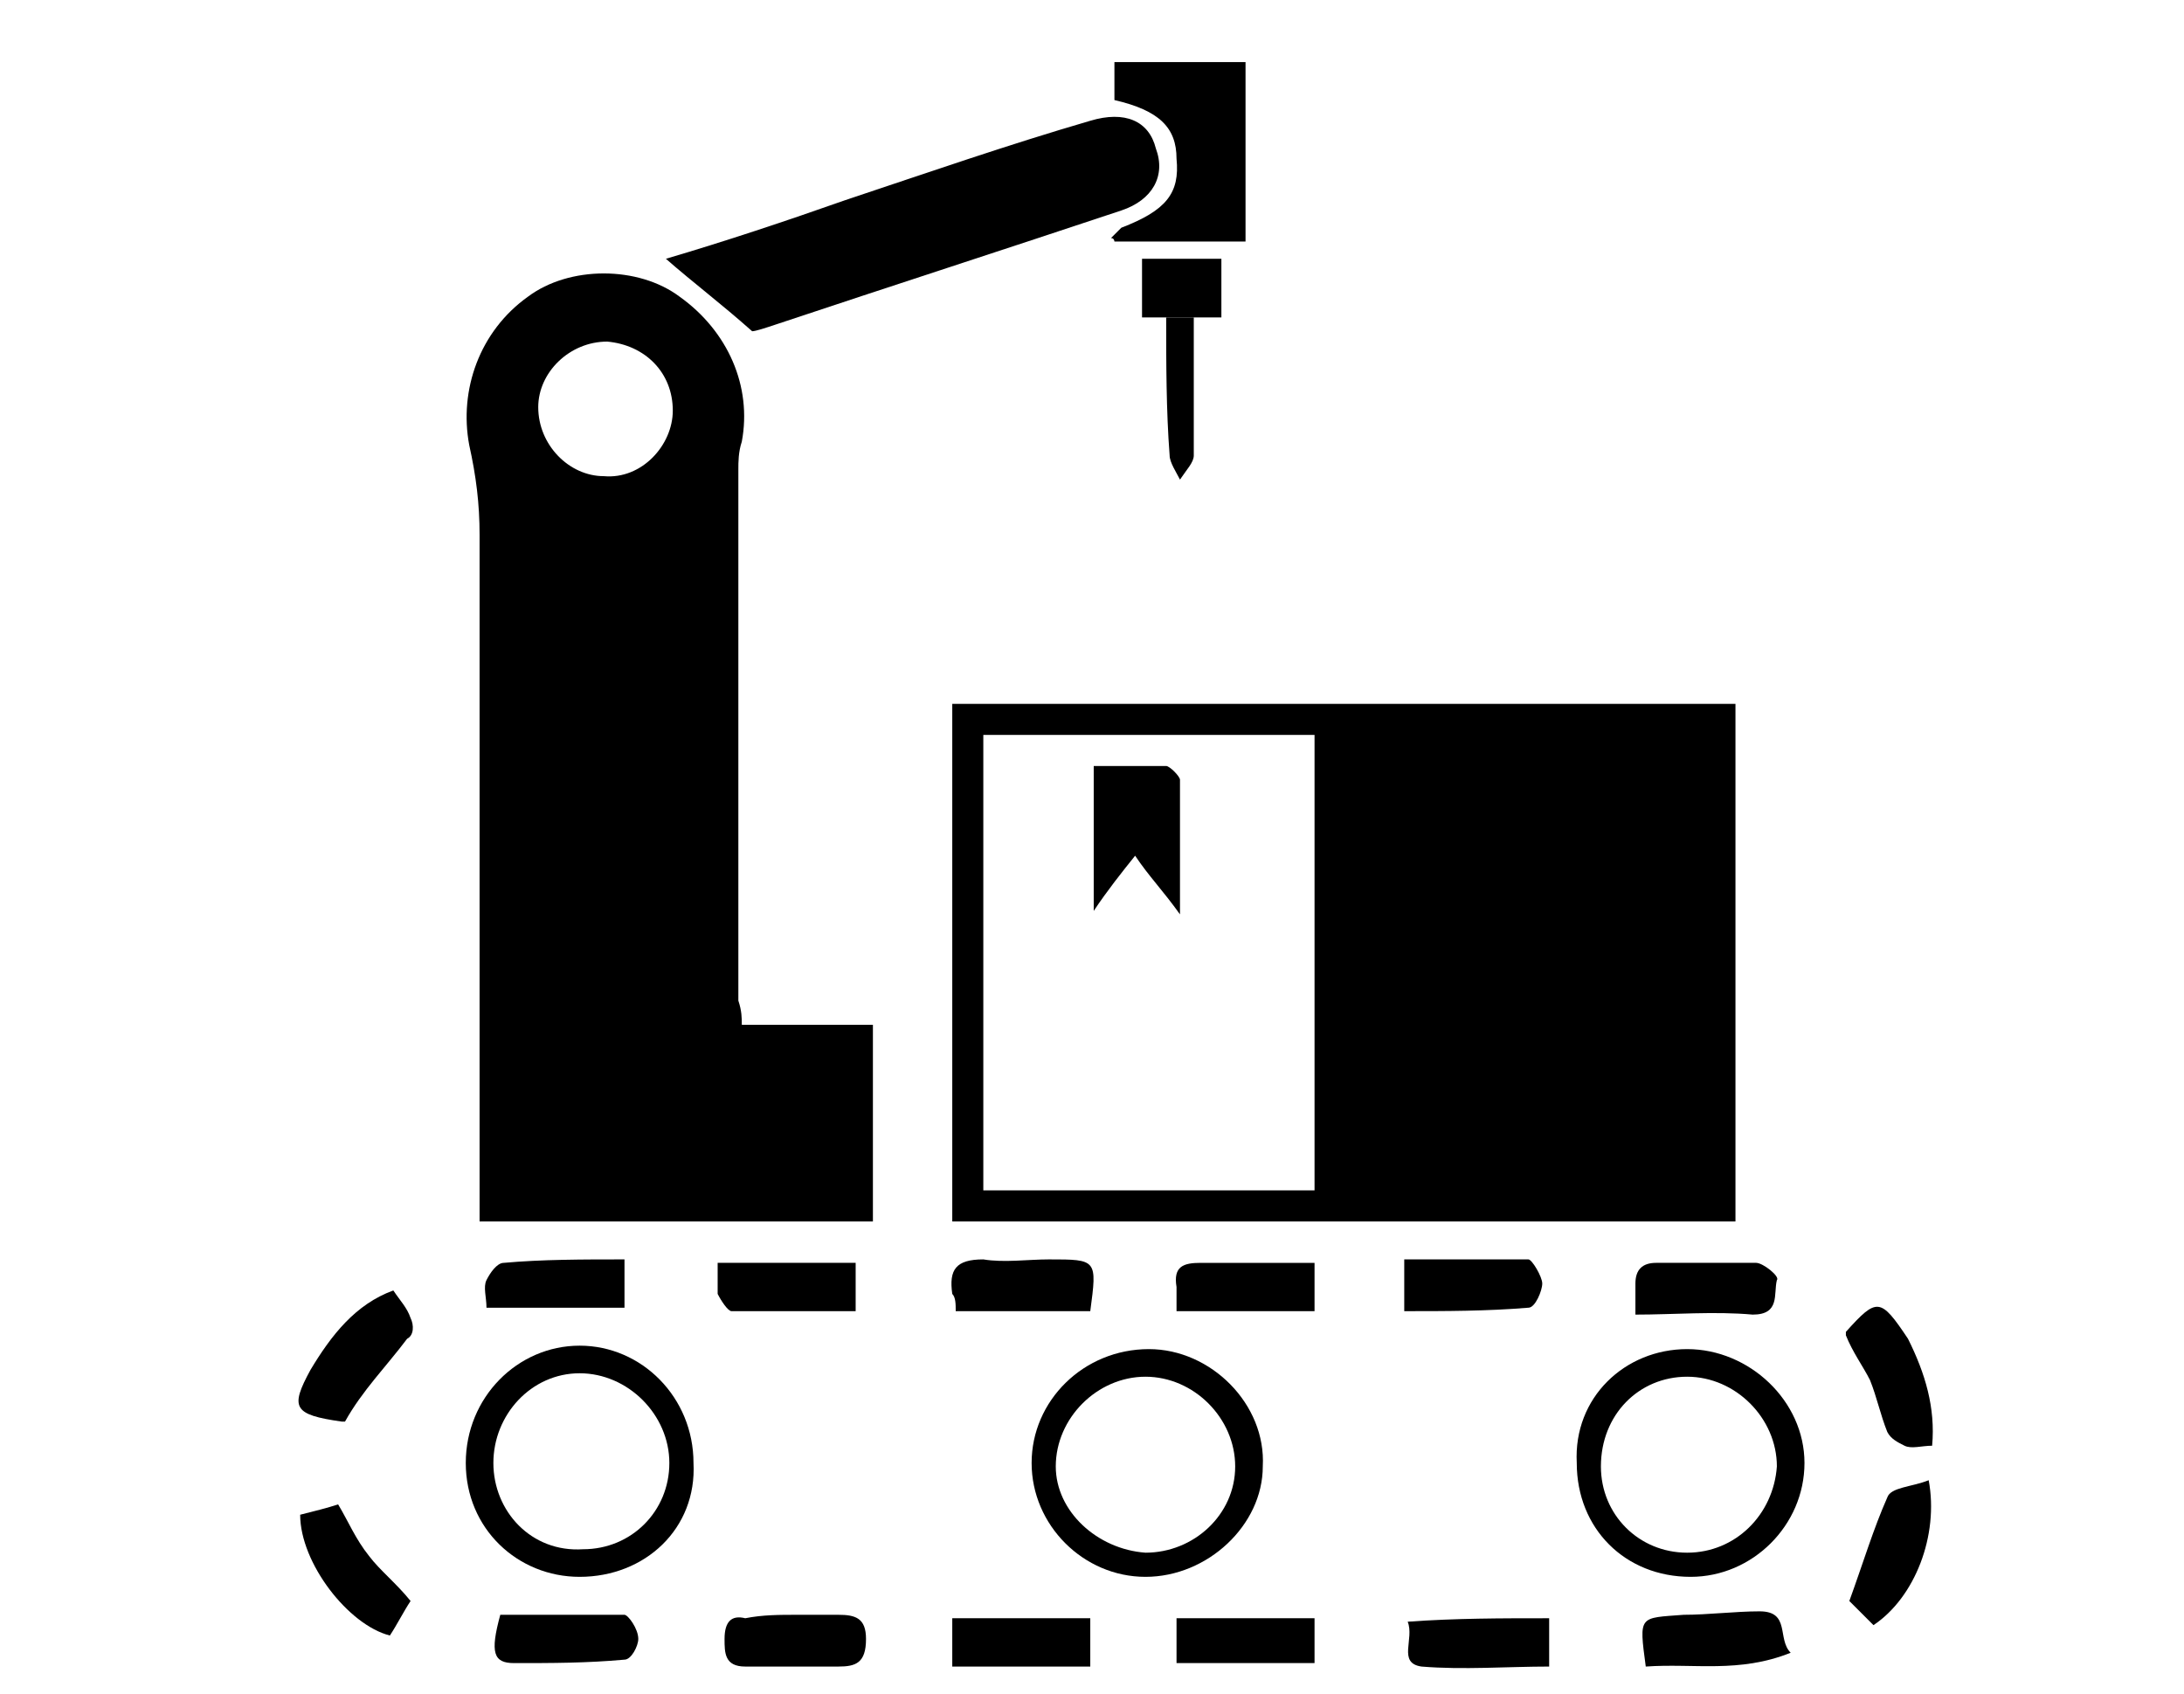 <?xml version="1.0" encoding="utf-8"?>
<!-- Generator: Adobe Illustrator 22.1.0, SVG Export Plug-In . SVG Version: 6.00 Build 0)  -->
<svg version="1.1" id="Layer_1" xmlns="http://www.w3.org/2000/svg" xmlns:xlink="http://www.w3.org/1999/xlink" x="0px" y="0px"
	 viewBox="0 0 63.3 49.1" style="enable-background:new 0 0 63.3 49.1;" xml:space="preserve">
<path d="M50.3,20.4c0,5,0,10,0,15c-7.6,0-15.1,0-22.7,0c0-5,0-10,0-15C35.1,20.4,42.7,20.4,50.3,20.4z M28.5,34.5c3.2,0,6.4,0,9.6,0
	c0-4.4,0-8.8,0-13.2c-3.2,0-6.4,0-9.6,0C28.5,25.8,28.5,30.1,28.5,34.5z"/>
<path d="M21.5,29.7c1.3,0,2.5,0,3.8,0c0,1.9,0,3.8,0,5.7c-3.8,0-7.5,0-11.4,0c0-0.3,0-0.6,0-0.9c0-6.3,0-12.7,0-19
	c0-0.9-0.1-1.7-0.3-2.6c-0.3-1.6,0.3-3.3,1.7-4.3c1.2-0.9,3.2-0.9,4.4,0c1.4,1,2.1,2.6,1.8,4.2c-0.1,0.3-0.1,0.6-0.1,0.8
	c0,5.1,0,10.3,0,15.4C21.5,29.3,21.5,29.5,21.5,29.7z M19.5,11.9c0-1.1-0.8-1.9-1.9-2c-1.1,0-2,0.9-2,1.9c0,1.1,0.9,2,1.9,2
	C18.6,13.9,19.5,12.9,19.5,11.9z"/>
<path d="M21.8,9.6c-0.9-0.8-1.7-1.4-2.5-2.1c1.7-0.5,3.5-1.1,5.2-1.7c2.4-0.8,4.7-1.6,7.1-2.3c1-0.3,1.7,0,1.9,0.8
	c0.3,0.8-0.1,1.5-1,1.8c-3.3,1.1-6.7,2.2-10,3.3C22.2,9.5,21.9,9.6,21.8,9.6z"/>
<path d="M32.3,2.9c0-0.4,0-0.7,0-1.1c0.7,0,1.3,0,1.9,0c0.6,0,1.2,0,1.9,0c0,1.8,0,3.5,0,5.2c-1.3,0-2.5,0-3.8,0c0,0,0-0.1-0.1-0.1
	c0.1-0.1,0.2-0.2,0.3-0.3c1.3-0.5,1.7-1,1.6-2C34.1,3.7,33.6,3.2,32.3,2.9z"/>
<path d="M48.9,39.1c1.8,0,3.4,1.5,3.4,3.3c0,1.8-1.5,3.3-3.3,3.3c-1.9,0-3.3-1.4-3.3-3.3C45.6,40.5,47.1,39.1,48.9,39.1z M48.9,45
	c1.4,0,2.5-1.1,2.6-2.5c0-1.4-1.2-2.6-2.6-2.6c-1.4,0-2.5,1.1-2.5,2.6C46.4,43.9,47.5,45,48.9,45z"/>
<path d="M16.8,45.7c-1.8,0-3.3-1.4-3.3-3.3c0-1.9,1.5-3.4,3.3-3.4c1.8,0,3.3,1.5,3.3,3.4C20.2,44.3,18.7,45.7,16.8,45.7z M16.9,44.9
	c1.4,0,2.5-1.1,2.5-2.5c0-1.4-1.2-2.6-2.6-2.6c-1.4,0-2.5,1.2-2.5,2.6C14.3,43.8,15.4,45,16.9,44.9z"/>
<path d="M33.2,45.7c-1.8,0-3.3-1.5-3.3-3.3c0-1.8,1.5-3.3,3.4-3.3c1.8,0,3.4,1.6,3.3,3.4C36.6,44.2,35,45.7,33.2,45.7z M33.2,45
	c1.4,0,2.6-1.1,2.6-2.5c0-1.4-1.2-2.6-2.6-2.6c-1.4,0-2.6,1.2-2.6,2.6C30.6,43.8,31.8,44.9,33.2,45z"/>
<path d="M40.7,38c0-0.5,0-0.9,0-1.5c1.2,0,2.4,0,3.6,0c0.1,0,0.4,0.5,0.4,0.7c0,0.2-0.2,0.7-0.4,0.7C43.1,38,41.9,38,40.7,38z"/>
<path d="M38.1,38c-1.3,0-2.6,0-4,0c0-0.3,0-0.5,0-0.7c-0.1-0.6,0.2-0.7,0.7-0.7c1.1,0,2.2,0,3.3,0C38.1,37.1,38.1,37.5,38.1,38z"/>
<path d="M11.4,37.4c0.2,0.3,0.4,0.5,0.5,0.8c0.1,0.2,0.1,0.5-0.1,0.6c-0.6,0.8-1.3,1.5-1.8,2.4c0,0-0.1,0-0.1,0
	C8.5,41,8.4,40.8,9,39.7C9.6,38.7,10.3,37.8,11.4,37.4z"/>
<path d="M20.8,36.6c1.4,0,2.6,0,4,0c0,0.4,0,0.9,0,1.4c-1.2,0-2.4,0-3.6,0c-0.1,0-0.3-0.3-0.4-0.5C20.8,37.3,20.8,37,20.8,36.6z"/>
<path d="M47.4,38.1c0-0.4,0-0.7,0-0.9c0-0.4,0.2-0.6,0.6-0.6c1,0,1.9,0,2.9,0c0.2,0,0.7,0.4,0.6,0.5c-0.1,0.4,0.1,1-0.7,1
	C49.7,38,48.5,38.1,47.4,38.1z"/>
<path d="M8.7,43.9c0.4-0.1,0.8-0.2,1.1-0.3c0.3,0.5,0.5,1,0.9,1.5c0.3,0.4,0.8,0.8,1.2,1.3c-0.2,0.3-0.4,0.7-0.6,1
	C10.1,47.1,8.7,45.3,8.7,43.9z"/>
<path d="M55.9,42.9c0.3,1.6-0.4,3.4-1.6,4.2c-0.3-0.3-0.6-0.6-0.7-0.7c0.4-1.1,0.7-2.1,1.1-3C54.8,43.1,55.4,43.1,55.9,42.9z"/>
<path d="M31.6,38c-1.3,0-2.6,0-3.9,0c0-0.2,0-0.4-0.1-0.5c-0.1-0.7,0.1-1,0.9-1c0.6,0.1,1.3,0,1.9,0C31.8,36.5,31.8,36.5,31.6,38z"
	/>
<path d="M56,41.9c-0.3,0-0.6,0.1-0.8,0c-0.2-0.1-0.4-0.2-0.5-0.4c-0.2-0.5-0.3-1-0.5-1.5c-0.2-0.4-0.5-0.8-0.7-1.3c0,0,0-0.1,0-0.1
	c0.9-1,1-1,1.8,0.2C55.8,39.8,56.1,40.8,56,41.9z"/>
<path d="M18.1,36.5c0,0.5,0,0.9,0,1.4c-1.3,0-2.6,0-4,0c0-0.3-0.1-0.6,0-0.8c0.1-0.2,0.3-0.5,0.5-0.5C15.7,36.5,16.9,36.5,18.1,36.5
	z"/>
<path d="M23.1,46.8c0.4,0,0.8,0,1.2,0c0.5,0,0.8,0.1,0.8,0.7c0,0.7-0.3,0.8-0.8,0.8c-0.9,0-1.8,0-2.7,0c-0.6,0-0.6-0.4-0.6-0.8
	c0-0.5,0.2-0.7,0.6-0.6C22.1,46.8,22.6,46.8,23.1,46.8z"/>
<path d="M47.7,48.3c-0.2-1.5-0.2-1.4,1.1-1.5c0.7,0,1.5-0.1,2.2-0.1c0.9,0,0.5,0.8,0.9,1.2C50.4,48.5,49.1,48.2,47.7,48.3z"/>
<path d="M31.6,46.9c0,0.5,0,0.9,0,1.4c-1.3,0-2.6,0-4,0c0-0.5,0-0.9,0-1.4C29,46.9,30.3,46.9,31.6,46.9z"/>
<path d="M14.5,46.8c1.2,0,2.4,0,3.6,0c0.1,0,0.4,0.4,0.4,0.7c0,0.2-0.2,0.6-0.4,0.6c-1.1,0.1-2.1,0.1-3.2,0.1
	C14.3,48.2,14.2,47.9,14.5,46.8z"/>
<path d="M34.1,48.2c0-0.5,0-0.9,0-1.3c1.3,0,2.6,0,4,0c0,0.5,0,0.9,0,1.3C36.8,48.2,35.5,48.2,34.1,48.2z"/>
<path d="M44.9,46.9c0,0.5,0,0.9,0,1.4c-1.2,0-2.5,0.1-3.7,0c-0.7-0.1-0.2-0.8-0.4-1.3C42.2,46.9,43.5,46.9,44.9,46.9z"/>
<path d="M33.8,9.2c-0.2,0-0.5,0-0.7,0c0-0.6,0-1.1,0-1.7c0.8,0,1.5,0,2.3,0c0,0.5,0,1.1,0,1.7c-0.3,0-0.5,0-0.7,0
	C34.3,9.2,34.1,9.2,33.8,9.2z"/>
<path d="M33.8,9.2c0.3,0,0.5,0,0.8,0c0,1.3,0,2.6,0,4c0,0.2-0.2,0.4-0.4,0.7c-0.1-0.2-0.3-0.5-0.3-0.7C33.8,11.9,33.8,10.5,33.8,9.2
	z"/>
<path d="M31.7,22.2c0.7,0,1.4,0,2.1,0c0.1,0,0.4,0.3,0.4,0.4c0,1.2,0,2.5,0,3.9c-0.5-0.7-0.9-1.1-1.3-1.7c-0.4,0.5-0.8,1-1.2,1.6
	C31.7,24.9,31.7,23.6,31.7,22.2z"/>
</svg>

